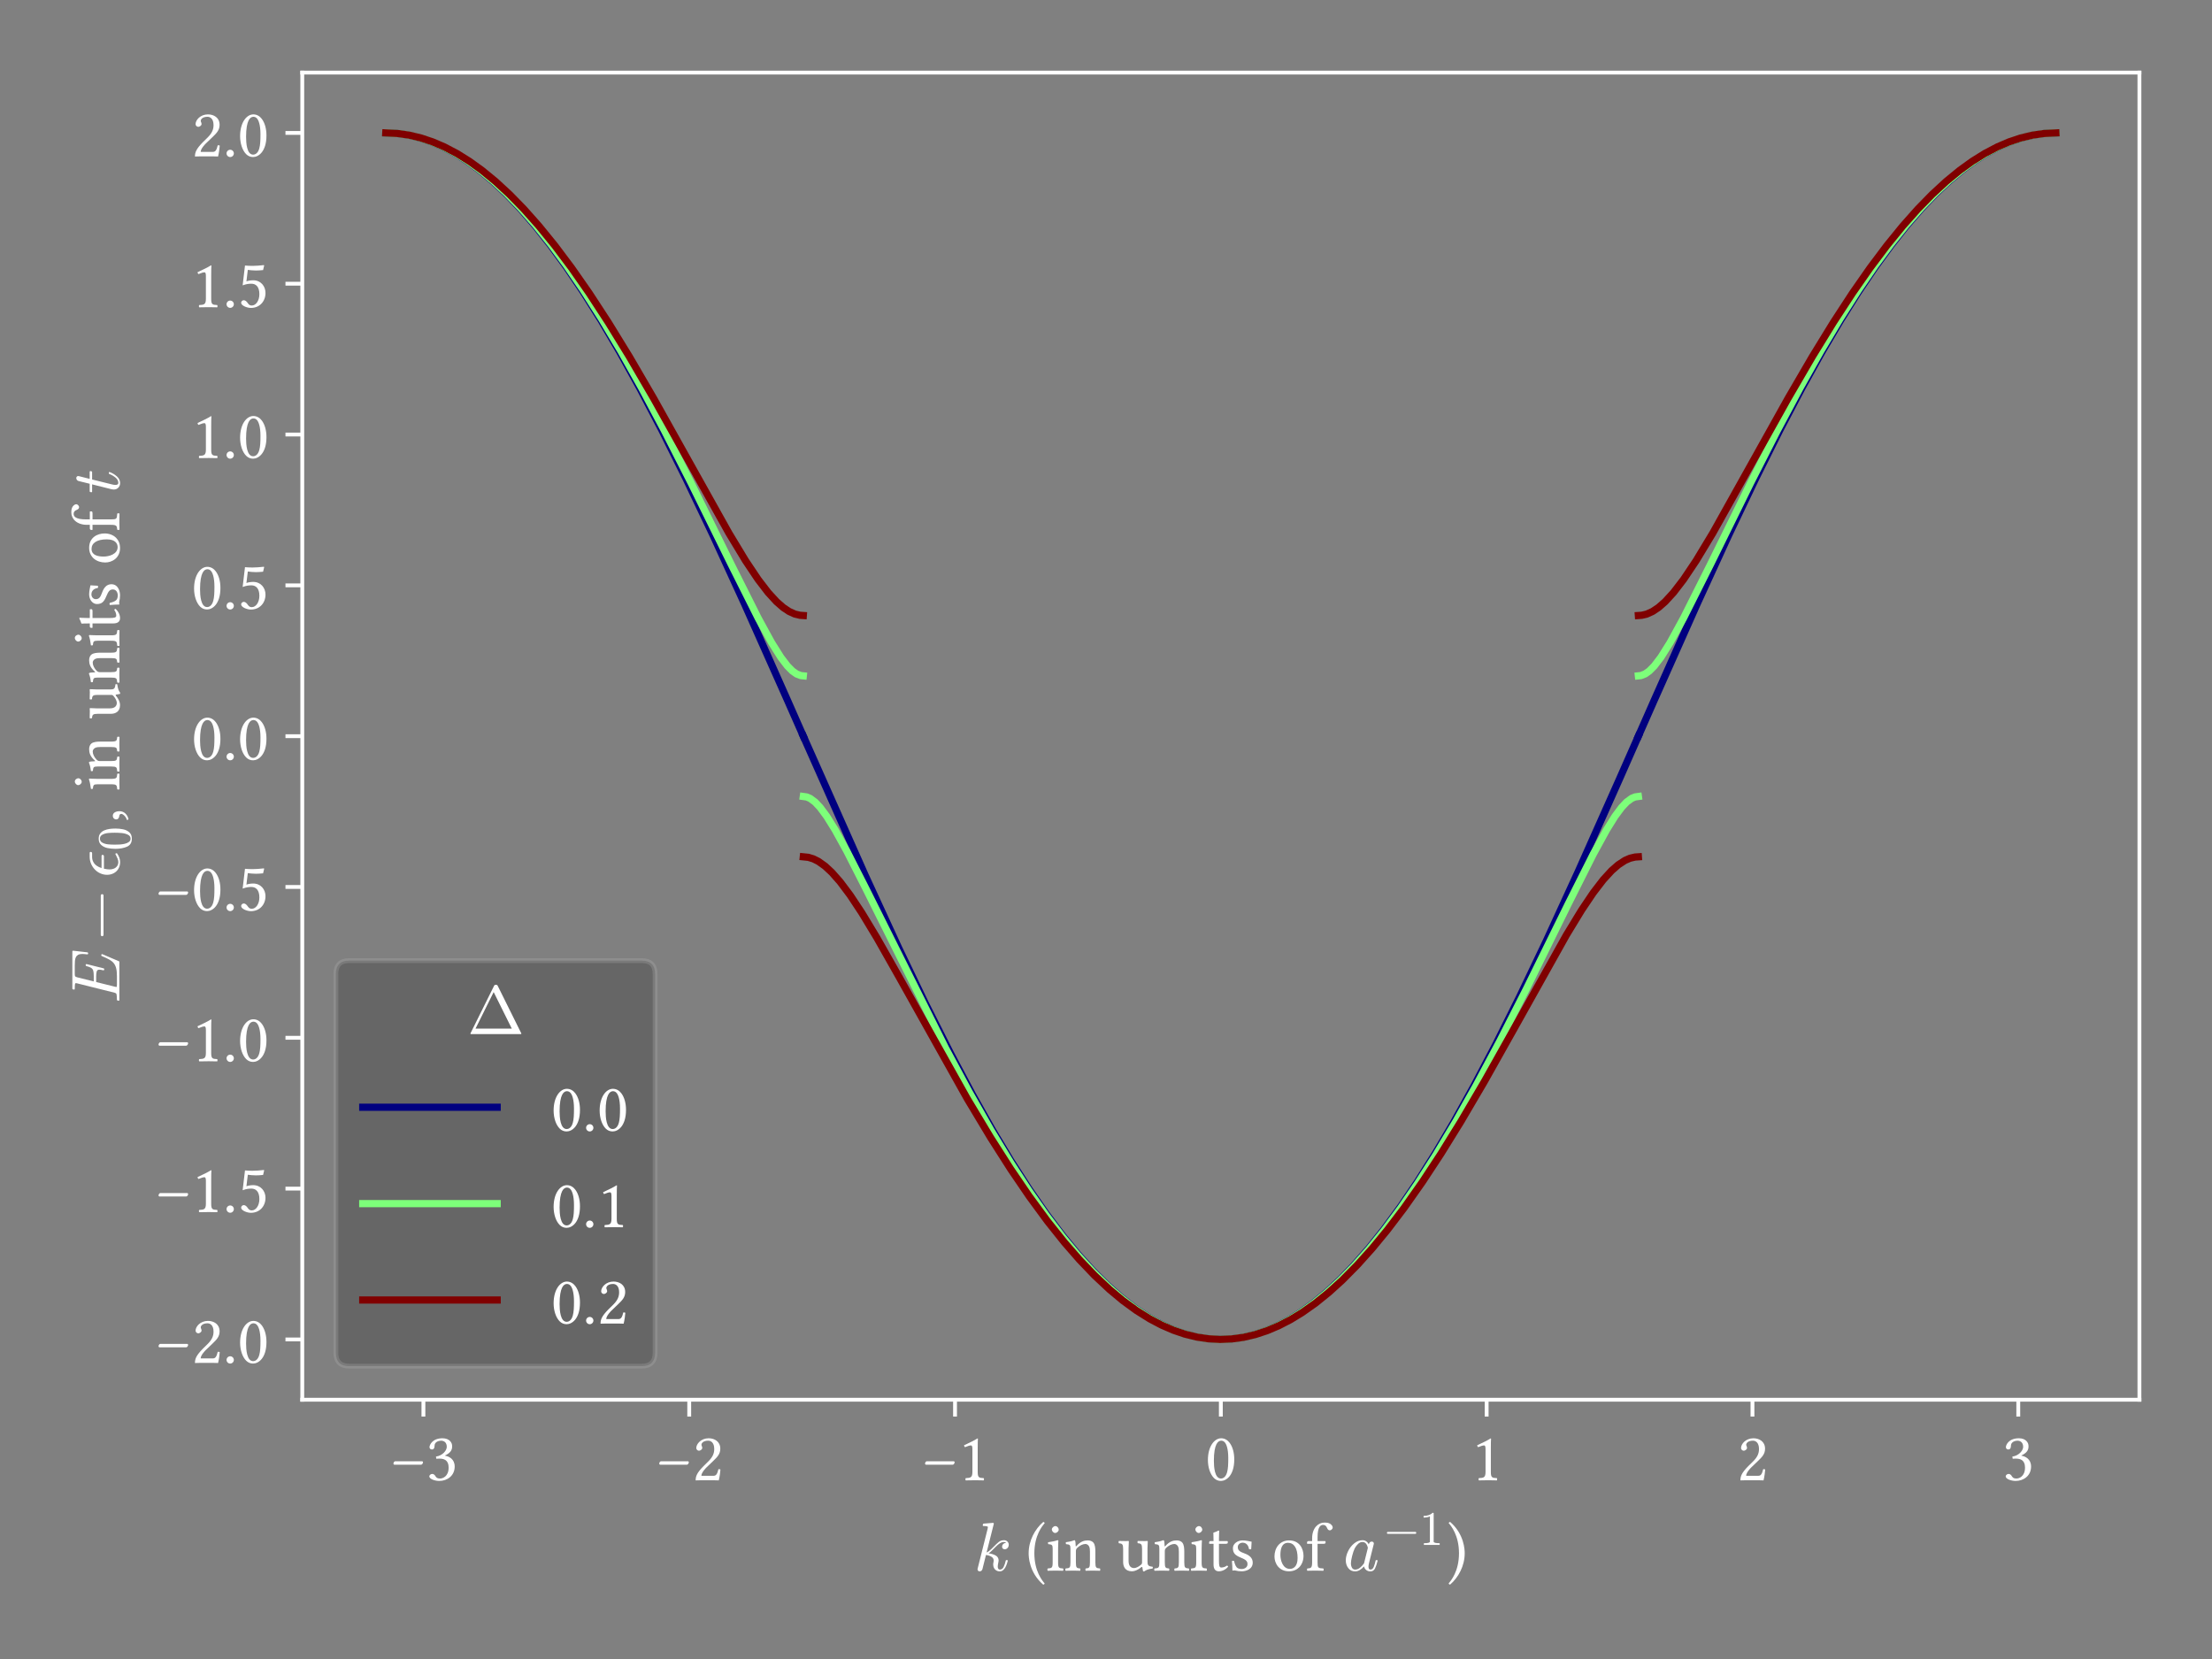 <?xml version="1.0" encoding="utf-8" standalone="no"?>
<!DOCTYPE svg PUBLIC "-//W3C//DTD SVG 1.1//EN"
  "http://www.w3.org/Graphics/SVG/1.1/DTD/svg11.dtd">
<svg xmlns:xlink="http://www.w3.org/1999/xlink" width="460.8pt" height="345.6pt" viewBox="0 0 460.8 345.6" xmlns="http://www.w3.org/2000/svg" version="1.1">
 <rect x="0" y="0" width="460.8" height="345.6" fill="#808080" stroke="none"/>
 <defs>
  <style type="text/css">*{stroke-linejoin: round; stroke-linecap: butt}</style>
 </defs>
 <g id="figure_1">
  <g id="patch_1">
   <path d="M 0 345.6 
L 460.8 345.6 
L 460.8 0 
L 0 0 
L 0 345.6 
z
" style="fill: none"/>
  </g>
  <g id="axes_1">
   <g id="patch_2">
    <path d="M 62.968 291.592 
L 445.68 291.592 
L 445.68 15.12 
L 62.968 15.12 
L 62.968 291.592 
z
" style="fill: none"/>
   </g>
   <g id="matplotlib.axis_1">
    <g id="xtick_1">
     <g id="line2d_1">
      <defs>
       <path id="mdbc2d6bcb5" d="M 0 0 
L 0 3.5 
" style="stroke: #ffffff; stroke-width: 0.8"/>
      </defs>
      <g>
       <use xlink:href="#mdbc2d6bcb5" x="88.205" y="291.592" style="fill: #ffffff; stroke: #ffffff; stroke-width: 0.8"/>
      </g>
     </g>
     <g id="text_1">
      <!-- −3 -->
      <g style="fill: #ffffff" transform="translate(81.1 308.363)scale(0.14 -0.14)">
       <defs>
        <path id="LibertinusSerif-Regular-2212" d="M 2963 1446 
C 3046 1446 3136 1594 3136 1658 
C 3136 1709 3110 1766 3046 1766 
L 544 1766 
C 467 1766 384 1645 384 1549 
C 384 1498 422 1446 480 1446 
L 2963 1446 
z
" transform="scale(0.016)"/>
        <path id="LibertinusSerif-Regular-33" d="M 1376 3680 
C 1651 3680 1907 3514 1907 3104 
C 1907 2784 1536 2291 902 2202 
L 934 1997 
C 1043 2010 1158 2010 1242 2010 
C 1606 2010 2080 1907 2080 1184 
C 2080 333 1510 160 1286 160 
C 960 160 902 307 826 422 
C 762 512 678 589 550 589 
C 416 589 282 467 282 365 
C 282 109 819 -64 1203 -64 
C 1965 -64 2643 429 2643 1274 
C 2643 1971 2118 2221 1741 2285 
L 1734 2298 
C 2259 2547 2406 2810 2406 3149 
C 2406 3341 2362 3494 2208 3654 
C 2067 3795 1843 3904 1510 3904 
C 570 3904 301 3290 301 3078 
C 301 2989 365 2861 518 2861 
C 742 2861 768 3072 768 3194 
C 768 3603 1210 3680 1376 3680 
z
" transform="scale(0.016)"/>
       </defs>
       <use xlink:href="#LibertinusSerif-Regular-2212"/>
       <use xlink:href="#LibertinusSerif-Regular-33" x="55"/>
      </g>
     </g>
    </g>
    <g id="xtick_2">
     <g id="line2d_2">
      <g>
       <use xlink:href="#mdbc2d6bcb5" x="143.578" y="291.592" style="fill: #ffffff; stroke: #ffffff; stroke-width: 0.8"/>
      </g>
     </g>
     <g id="text_2">
      <!-- −2 -->
      <g style="fill: #ffffff" transform="translate(136.473 308.363)scale(0.14 -0.14)">
       <defs>
        <path id="LibertinusSerif-Regular-32" d="M 390 2995 
C 390 2861 512 2746 646 2746 
C 755 2746 947 2861 947 3002 
C 947 3053 934 3091 922 3136 
C 909 3181 870 3238 870 3290 
C 870 3450 1037 3680 1504 3680 
C 1734 3680 2061 3520 2061 2906 
C 2061 2496 1914 2163 1536 1779 
L 1062 1312 
C 435 672 333 365 333 -13 
C 333 -13 659 0 864 0 
L 1984 0 
C 2189 0 2483 -13 2483 -13 
C 2566 326 2630 806 2637 998 
C 2598 1030 2515 1043 2451 1030 
C 2342 576 2234 416 2003 416 
L 864 416 
C 864 723 1306 1158 1338 1190 
L 1984 1811 
C 2349 2163 2624 2445 2624 2931 
C 2624 3622 2061 3904 1542 3904 
C 832 3904 390 3379 390 2995 
z
" transform="scale(0.016)"/>
       </defs>
       <use xlink:href="#LibertinusSerif-Regular-2212"/>
       <use xlink:href="#LibertinusSerif-Regular-32" x="55"/>
      </g>
     </g>
    </g>
    <g id="xtick_3">
     <g id="line2d_3">
      <g>
       <use xlink:href="#mdbc2d6bcb5" x="198.951" y="291.592" style="fill: #ffffff; stroke: #ffffff; stroke-width: 0.8"/>
      </g>
     </g>
     <g id="text_3">
      <!-- −1 -->
      <g style="fill: #ffffff" transform="translate(191.846 308.363)scale(0.14 -0.14)">
       <defs>
        <path id="LibertinusSerif-Regular-31" d="M 1843 781 
L 1843 3002 
C 1843 3386 1850 3776 1862 3859 
C 1862 3891 1850 3891 1824 3891 
C 1472 3674 1133 3514 570 3251 
C 582 3181 608 3117 666 3078 
C 960 3200 1101 3238 1222 3238 
C 1331 3238 1350 3085 1350 2867 
L 1350 781 
C 1350 250 1178 218 730 198 
C 691 160 691 26 730 -13 
C 1043 -6 1274 0 1619 0 
C 1926 0 2080 -6 2400 -13 
C 2438 26 2438 160 2400 198 
C 1952 218 1843 250 1843 781 
z
" transform="scale(0.016)"/>
       </defs>
       <use xlink:href="#LibertinusSerif-Regular-2212"/>
       <use xlink:href="#LibertinusSerif-Regular-31" x="55"/>
      </g>
     </g>
    </g>
    <g id="xtick_4">
     <g id="line2d_4">
      <g>
       <use xlink:href="#mdbc2d6bcb5" x="254.324" y="291.592" style="fill: #ffffff; stroke: #ffffff; stroke-width: 0.8"/>
      </g>
     </g>
     <g id="text_4">
      <!-- 0 -->
      <g style="fill: #ffffff" transform="translate(251.069 308.363)scale(0.14 -0.14)">
       <defs>
        <path id="LibertinusSerif-Regular-30" d="M 1459 -64 
C 1952 -64 2701 435 2701 1939 
C 2701 2573 2547 3117 2266 3488 
C 2099 3712 1830 3904 1485 3904 
C 851 3904 250 3149 250 1882 
C 250 1197 461 557 813 205 
C 992 26 1210 -64 1459 -64 
z
M 1485 3680 
C 1594 3680 1696 3642 1773 3571 
C 1971 3405 2144 2918 2144 2061 
C 2144 1472 2125 1069 2035 742 
C 1894 218 1581 160 1466 160 
C 870 160 806 1254 806 1811 
C 806 3386 1197 3680 1485 3680 
z
" transform="scale(0.016)"/>
       </defs>
       <use xlink:href="#LibertinusSerif-Regular-30"/>
      </g>
     </g>
    </g>
    <g id="xtick_5">
     <g id="line2d_5">
      <g>
       <use xlink:href="#mdbc2d6bcb5" x="309.697" y="291.592" style="fill: #ffffff; stroke: #ffffff; stroke-width: 0.8"/>
      </g>
     </g>
     <g id="text_5">
      <!-- 1 -->
      <g style="fill: #ffffff" transform="translate(306.442 308.363)scale(0.14 -0.14)">
       <use xlink:href="#LibertinusSerif-Regular-31"/>
      </g>
     </g>
    </g>
    <g id="xtick_6">
     <g id="line2d_6">
      <g>
       <use xlink:href="#mdbc2d6bcb5" x="365.07" y="291.592" style="fill: #ffffff; stroke: #ffffff; stroke-width: 0.8"/>
      </g>
     </g>
     <g id="text_6">
      <!-- 2 -->
      <g style="fill: #ffffff" transform="translate(361.815 308.363)scale(0.14 -0.14)">
       <use xlink:href="#LibertinusSerif-Regular-32"/>
      </g>
     </g>
    </g>
    <g id="xtick_7">
     <g id="line2d_7">
      <g>
       <use xlink:href="#mdbc2d6bcb5" x="420.444" y="291.592" style="fill: #ffffff; stroke: #ffffff; stroke-width: 0.8"/>
      </g>
     </g>
     <g id="text_7">
      <!-- 3 -->
      <g style="fill: #ffffff" transform="translate(417.189 308.363)scale(0.14 -0.14)">
       <use xlink:href="#LibertinusSerif-Regular-33"/>
      </g>
     </g>
    </g>
    <g id="text_8">
     <!-- $k$ (in units of $a^{-1}$) -->
     <g style="fill: #ffffff" transform="translate(202.874 327.203)scale(0.14 -0.14)">
      <defs>
       <path id="Cmmi10-6b" d="M 341 116 
Q 341 153 347 172 
L 1275 3872 
Q 1300 3981 1306 4044 
Q 1306 4147 891 4147 
Q 825 4147 825 4231 
Q 828 4247 839 4287 
Q 850 4328 867 4350 
Q 884 4372 916 4372 
L 1778 4441 
L 1797 4441 
Q 1797 4434 1819 4423 
Q 1841 4413 1844 4409 
Q 1856 4378 1856 4359 
L 1184 1684 
Q 1416 1781 1767 2145 
Q 2119 2509 2317 2668 
Q 2516 2828 2816 2828 
Q 2994 2828 3119 2706 
Q 3244 2584 3244 2406 
Q 3244 2294 3197 2198 
Q 3150 2103 3065 2043 
Q 2981 1984 2869 1984 
Q 2766 1984 2695 2048 
Q 2625 2113 2625 2216 
Q 2625 2369 2733 2473 
Q 2841 2578 2994 2578 
Q 2931 2663 2803 2663 
Q 2613 2663 2436 2553 
Q 2259 2444 2054 2239 
Q 1850 2034 1681 1864 
Q 1513 1694 1369 1606 
Q 1747 1563 2025 1408 
Q 2303 1253 2303 934 
Q 2303 869 2278 769 
Q 2222 528 2222 384 
Q 2222 97 2419 97 
Q 2650 97 2770 350 
Q 2891 603 2969 941 
Q 2981 978 3022 978 
L 3097 978 
Q 3122 978 3139 962 
Q 3156 947 3156 922 
Q 3156 916 3150 903 
Q 2909 -72 2406 -72 
Q 2225 -72 2086 12 
Q 1947 97 1872 242 
Q 1797 388 1797 569 
Q 1797 672 1825 781 
Q 1844 856 1844 922 
Q 1844 1169 1625 1297 
Q 1406 1425 1125 1453 
L 800 147 
Q 775 50 703 -11 
Q 631 -72 538 -72 
Q 456 -72 398 -17 
Q 341 38 341 116 
z
" transform="scale(0.016)"/>
       <path id="LibertinusSerif-Regular-20" transform="scale(0.016)"/>
       <path id="LibertinusSerif-Regular-28" d="M 282 1613 
C 282 1325 307 -154 1638 -1306 
C 1702 -1293 1754 -1248 1773 -1197 
C 1562 -954 813 -70 813 1613 
C 813 3296 1568 4179 1773 4410 
C 1754 4474 1709 4518 1638 4525 
C 877 3872 282 2803 282 1613 
z
" transform="scale(0.016)"/>
       <path id="LibertinusSerif-Regular-69" d="M 1158 781 
L 1158 2054 
C 1158 2374 1184 2784 1184 2784 
C 1184 2810 1152 2829 1101 2829 
C 922 2758 666 2701 224 2643 
C 211 2605 224 2502 237 2464 
C 589 2432 653 2394 653 2029 
L 653 781 
C 653 250 582 230 192 198 
C 154 160 154 26 192 -13 
C 403 -6 653 0 909 0 
C 1165 0 1408 -6 1619 -13 
C 1658 26 1658 160 1619 198 
C 1229 224 1158 250 1158 781 
z
M 576 3834 
C 576 3667 730 3501 883 3501 
C 1062 3501 1216 3674 1216 3808 
C 1216 3962 1082 4141 909 4141 
C 755 4141 576 3987 576 3834 
z
" transform="scale(0.016)"/>
       <path id="LibertinusSerif-Regular-6e" d="M 1178 2291 
C 1139 2246 1101 2234 1101 2291 
C 1094 2464 1082 2714 1050 2778 
C 1037 2810 1024 2829 973 2829 
C 794 2758 627 2701 186 2643 
C 173 2605 186 2502 198 2464 
C 544 2432 614 2400 614 2029 
L 614 781 
C 614 256 550 230 166 198 
C 128 160 128 26 166 -13 
C 358 -6 614 0 870 0 
C 1126 0 1318 -6 1510 -13 
C 1549 26 1549 160 1510 198 
C 1184 230 1120 256 1120 781 
L 1120 1830 
C 1120 1965 1178 2042 1229 2099 
C 1472 2336 1760 2477 2010 2477 
C 2138 2477 2272 2394 2349 2246 
C 2413 2118 2426 1946 2426 1754 
L 2426 781 
C 2426 256 2362 230 2029 198 
C 1997 160 1997 26 2029 -13 
C 2221 -6 2426 0 2682 0 
C 2938 0 3168 -6 3360 -13 
C 3392 26 3392 160 3360 198 
C 3002 230 2931 256 2931 781 
L 2931 1734 
C 2931 2086 2906 2394 2758 2592 
C 2650 2733 2451 2810 2227 2810 
C 1914 2810 1555 2726 1178 2291 
z
" transform="scale(0.016)"/>
       <path id="LibertinusSerif-Regular-75" d="M 1389 -64 
C 1638 -64 1939 64 2253 320 
C 2285 346 2342 358 2349 314 
C 2368 154 2419 -64 2419 -64 
C 2470 -83 2502 -77 2541 -64 
C 2682 51 2906 147 3296 192 
C 3334 230 3334 326 3296 365 
C 2886 397 2829 518 2829 832 
L 2829 2061 
C 2829 2253 2854 2720 2854 2720 
C 2854 2739 2835 2758 2803 2758 
C 2771 2752 2675 2746 2579 2746 
C 2374 2746 2144 2752 1926 2758 
C 1888 2720 1888 2586 1926 2547 
C 2240 2528 2323 2451 2323 2029 
L 2323 794 
C 2323 672 2310 621 2221 544 
C 1984 339 1741 237 1581 237 
C 1389 237 1069 326 1069 896 
L 1069 2061 
C 1069 2253 1094 2720 1094 2720 
C 1094 2739 1075 2758 1043 2758 
C 1011 2752 915 2746 819 2746 
C 614 2746 384 2752 166 2758 
C 128 2720 128 2586 166 2547 
C 474 2522 563 2451 563 2035 
L 563 806 
C 563 365 755 -64 1389 -64 
z
" transform="scale(0.016)"/>
       <path id="LibertinusSerif-Regular-74" d="M 275 2746 
C 186 2746 160 2669 160 2618 
L 160 2534 
C 160 2502 166 2496 192 2496 
L 570 2496 
L 570 570 
C 570 115 768 -64 1062 -64 
C 1357 -64 1677 77 1926 358 
C 1914 422 1875 461 1811 467 
C 1645 339 1453 288 1286 288 
C 1114 288 1075 480 1075 877 
L 1075 2496 
L 1741 2496 
C 1805 2496 1894 2522 1894 2579 
L 1894 2707 
C 1894 2733 1875 2746 1843 2746 
L 1075 2746 
L 1075 2995 
C 1075 3411 1101 3667 1101 3667 
C 1101 3706 1082 3725 1050 3725 
C 1024 3725 966 3699 909 3667 
C 838 3629 774 3597 691 3578 
C 614 3552 550 3533 550 3488 
C 550 3411 570 3456 570 2746 
L 275 2746 
z
" transform="scale(0.016)"/>
       <path id="LibertinusSerif-Regular-73" d="M 307 883 
C 333 570 352 269 352 0 
C 416 13 480 19 512 19 
C 557 19 595 19 640 6 
C 813 -38 986 -64 1222 -64 
C 1581 -64 2240 109 2240 742 
C 2240 1178 1926 1434 1491 1594 
C 1107 1741 851 1837 851 2189 
C 851 2451 1082 2598 1299 2598 
C 1440 2598 1811 2547 1894 2003 
C 1933 1965 2061 1971 2099 2010 
C 2118 2240 2131 2477 2138 2688 
C 1939 2720 1632 2810 1299 2810 
C 826 2810 397 2502 397 2093 
C 397 1626 608 1427 1101 1222 
C 1632 1005 1754 870 1754 595 
C 1754 282 1446 147 1210 147 
C 960 147 819 230 755 301 
C 614 448 544 730 506 890 
C 467 928 346 922 307 883 
z
" transform="scale(0.016)"/>
       <path id="LibertinusSerif-Regular-6f" d="M 262 1312 
C 262 659 698 -64 1606 -64 
C 2016 -64 2330 83 2547 294 
C 2835 576 2963 979 2963 1370 
C 2963 2035 2598 2810 1619 2810 
C 1197 2810 851 2637 614 2362 
C 384 2086 262 1715 262 1312 
z
M 1523 2586 
C 2074 2586 2413 2086 2413 1165 
C 2413 358 1997 160 1696 160 
C 1030 160 813 966 813 1459 
C 813 2016 947 2586 1523 2586 
z
" transform="scale(0.016)"/>
       <path id="LibertinusSerif-Regular-66" d="M 1120 781 
L 1120 2496 
L 1715 2496 
C 1773 2496 1862 2522 1862 2579 
L 1862 2707 
C 1862 2733 1843 2746 1811 2746 
L 1120 2746 
L 1120 3110 
C 1120 4096 1414 4250 1626 4250 
C 1818 4250 1920 4173 2010 3949 
C 2061 3834 2131 3744 2266 3744 
C 2374 3744 2528 3878 2528 4006 
C 2528 4115 2458 4230 2323 4333 
C 2157 4448 1990 4467 1747 4467 
C 1210 4467 614 4000 614 3002 
L 614 2746 
L 288 2746 
C 173 2746 141 2669 141 2618 
L 141 2534 
C 141 2502 147 2496 173 2496 
L 614 2496 
L 614 781 
C 614 250 512 224 166 198 
C 128 160 128 26 166 -13 
C 390 -6 614 0 870 0 
C 1126 0 1434 -6 1658 -13 
C 1696 26 1696 160 1658 198 
C 1158 224 1120 250 1120 781 
z
" transform="scale(0.016)"/>
       <path id="Cmmi10-61" d="M 1113 -72 
Q 709 -72 476 233 
Q 244 538 244 953 
Q 244 1363 456 1803 
Q 669 2244 1030 2536 
Q 1391 2828 1806 2828 
Q 1997 2828 2147 2725 
Q 2297 2622 2381 2444 
Q 2453 2700 2663 2700 
Q 2744 2700 2798 2651 
Q 2853 2603 2853 2522 
Q 2853 2503 2851 2493 
Q 2850 2484 2847 2472 
L 2400 684 
Q 2356 494 2356 372 
Q 2356 97 2541 97 
Q 2741 97 2845 351 
Q 2950 606 3022 941 
Q 3034 978 3072 978 
L 3150 978 
Q 3175 978 3190 956 
Q 3206 934 3206 916 
Q 3094 469 2961 198 
Q 2828 -72 2528 -72 
Q 2313 -72 2147 54 
Q 1981 181 1941 391 
Q 1528 -72 1113 -72 
z
M 1119 97 
Q 1350 97 1567 270 
Q 1784 444 1941 678 
Q 1947 684 1947 697 
L 2291 2088 
L 2297 2106 
Q 2259 2334 2132 2498 
Q 2006 2663 1791 2663 
Q 1575 2663 1389 2486 
Q 1203 2309 1075 2069 
Q 950 1813 836 1366 
Q 722 919 722 672 
Q 722 450 817 273 
Q 913 97 1119 97 
z
" transform="scale(0.016)"/>
       <path id="Cmsy10-a1" d="M 653 1472 
Q 600 1472 565 1512 
Q 531 1553 531 1600 
Q 531 1647 565 1687 
Q 600 1728 653 1728 
L 4325 1728 
Q 4375 1728 4408 1687 
Q 4441 1647 4441 1600 
Q 4441 1553 4408 1512 
Q 4375 1472 4325 1472 
L 653 1472 
z
" transform="scale(0.016)"/>
       <path id="Cmr10-31" d="M 594 0 
L 594 225 
Q 1394 225 1394 428 
L 1394 3788 
Q 1063 3628 556 3628 
L 556 3853 
Q 1341 3853 1741 4263 
L 1831 4263 
Q 1853 4263 1873 4245 
Q 1894 4228 1894 4206 
L 1894 428 
Q 1894 225 2694 225 
L 2694 0 
L 594 0 
z
" transform="scale(0.016)"/>
       <path id="LibertinusSerif-Regular-29" d="M 1626 1613 
C 1626 1901 1600 3379 269 4531 
C 205 4518 154 4474 134 4422 
C 346 4179 1094 3296 1094 1613 
C 1094 -70 339 -954 134 -1184 
C 154 -1248 198 -1293 269 -1299 
C 1030 -646 1626 422 1626 1613 
z
" transform="scale(0.016)"/>
      </defs>
      <use xlink:href="#Cmmi10-6b" transform="translate(0 0.109)"/>
      <use xlink:href="#LibertinusSerif-Regular-20" transform="translate(52.002 0.109)"/>
      <use xlink:href="#LibertinusSerif-Regular-28" transform="translate(77.002 0.109)"/>
      <use xlink:href="#LibertinusSerif-Regular-69" transform="translate(106.802 0.109)"/>
      <use xlink:href="#LibertinusSerif-Regular-6e" transform="translate(133.902 0.109)"/>
      <use xlink:href="#LibertinusSerif-Regular-20" transform="translate(188.102 0.109)"/>
      <use xlink:href="#LibertinusSerif-Regular-75" transform="translate(213.102 0.109)"/>
      <use xlink:href="#LibertinusSerif-Regular-6e" transform="translate(266.202 0.109)"/>
      <use xlink:href="#LibertinusSerif-Regular-69" transform="translate(320.402 0.109)"/>
      <use xlink:href="#LibertinusSerif-Regular-74" transform="translate(347.502 0.109)"/>
      <use xlink:href="#LibertinusSerif-Regular-73" transform="translate(379.102 0.109)"/>
      <use xlink:href="#LibertinusSerif-Regular-20" transform="translate(418.102 0.109)"/>
      <use xlink:href="#LibertinusSerif-Regular-6f" transform="translate(443.102 0.109)"/>
      <use xlink:href="#LibertinusSerif-Regular-66" transform="translate(493.502 0.109)"/>
      <use xlink:href="#LibertinusSerif-Regular-20" transform="translate(524.502 0.109)"/>
      <use xlink:href="#Cmmi10-61" transform="translate(549.502 0.109)"/>
      <use xlink:href="#Cmsy10-a1" transform="translate(608.588 38.373)scale(0.7)"/>
      <use xlink:href="#Cmr10-31" transform="translate(662.968 38.373)scale(0.7)"/>
      <use xlink:href="#LibertinusSerif-Regular-29" transform="translate(704.346 0.109)"/>
     </g>
    </g>
   </g>
   <g id="matplotlib.axis_2">
    <g id="ytick_1">
     <g id="line2d_8">
      <defs>
       <path id="mfeb63de8f5" d="M 0 0 
L -3.5 0 
" style="stroke: #ffffff; stroke-width: 0.8"/>
      </defs>
      <g>
       <use xlink:href="#mfeb63de8f5" x="62.968" y="279.025" style="fill: #ffffff; stroke: #ffffff; stroke-width: 0.8"/>
      </g>
     </g>
     <g id="text_9">
      <!-- −2.0 -->
      <g style="fill: #ffffff" transform="translate(32.168 283.911)scale(0.14 -0.14)">
       <defs>
        <path id="LibertinusSerif-Regular-2e" d="M 365 275 
C 365 90 518 -64 704 -64 
C 890 -64 1043 90 1043 275 
C 1043 461 890 614 704 614 
C 518 614 365 461 365 275 
z
" transform="scale(0.016)"/>
       </defs>
       <use xlink:href="#LibertinusSerif-Regular-2212"/>
       <use xlink:href="#LibertinusSerif-Regular-32" x="55"/>
       <use xlink:href="#LibertinusSerif-Regular-2e" x="101.5"/>
       <use xlink:href="#LibertinusSerif-Regular-30" x="123.5"/>
      </g>
     </g>
    </g>
    <g id="ytick_2">
     <g id="line2d_9">
      <g>
       <use xlink:href="#mfeb63de8f5" x="62.968" y="247.608" style="fill: #ffffff; stroke: #ffffff; stroke-width: 0.8"/>
      </g>
     </g>
     <g id="text_10">
      <!-- −1.5 -->
      <g style="fill: #ffffff" transform="translate(32.168 252.494)scale(0.14 -0.14)">
       <defs>
        <path id="LibertinusSerif-Regular-35" d="M 2042 1210 
C 2042 602 1722 154 1338 154 
C 1094 154 1011 314 915 442 
C 832 550 723 646 589 646 
C 467 646 346 538 346 410 
C 346 147 890 -70 1254 -70 
C 2048 -70 2611 518 2611 1325 
C 2611 1946 2182 2502 1466 2502 
C 1190 2502 954 2445 838 2400 
L 966 3469 
C 1203 3443 1408 3411 1715 3411 
C 1907 3411 2125 3424 2387 3450 
L 2490 3885 
L 2445 3910 
C 2080 3872 1734 3840 1395 3840 
C 1158 3840 928 3853 704 3872 
L 486 2029 
C 826 2157 1069 2182 1299 2182 
C 1715 2182 2042 1907 2042 1210 
z
" transform="scale(0.016)"/>
       </defs>
       <use xlink:href="#LibertinusSerif-Regular-2212"/>
       <use xlink:href="#LibertinusSerif-Regular-31" x="55"/>
       <use xlink:href="#LibertinusSerif-Regular-2e" x="101.5"/>
       <use xlink:href="#LibertinusSerif-Regular-35" x="123.5"/>
      </g>
     </g>
    </g>
    <g id="ytick_3">
     <g id="line2d_10">
      <g>
       <use xlink:href="#mfeb63de8f5" x="62.968" y="216.191" style="fill: #ffffff; stroke: #ffffff; stroke-width: 0.8"/>
      </g>
     </g>
     <g id="text_11">
      <!-- −1.0 -->
      <g style="fill: #ffffff" transform="translate(32.168 221.076)scale(0.14 -0.14)">
       <use xlink:href="#LibertinusSerif-Regular-2212"/>
       <use xlink:href="#LibertinusSerif-Regular-31" x="55"/>
       <use xlink:href="#LibertinusSerif-Regular-2e" x="101.5"/>
       <use xlink:href="#LibertinusSerif-Regular-30" x="123.5"/>
      </g>
     </g>
    </g>
    <g id="ytick_4">
     <g id="line2d_11">
      <g>
       <use xlink:href="#mfeb63de8f5" x="62.968" y="184.773" style="fill: #ffffff; stroke: #ffffff; stroke-width: 0.8"/>
      </g>
     </g>
     <g id="text_12">
      <!-- −0.5 -->
      <g style="fill: #ffffff" transform="translate(32.168 189.659)scale(0.14 -0.14)">
       <use xlink:href="#LibertinusSerif-Regular-2212"/>
       <use xlink:href="#LibertinusSerif-Regular-30" x="55"/>
       <use xlink:href="#LibertinusSerif-Regular-2e" x="101.5"/>
       <use xlink:href="#LibertinusSerif-Regular-35" x="123.5"/>
      </g>
     </g>
    </g>
    <g id="ytick_5">
     <g id="line2d_12">
      <g>
       <use xlink:href="#mfeb63de8f5" x="62.968" y="153.356" style="fill: #ffffff; stroke: #ffffff; stroke-width: 0.8"/>
      </g>
     </g>
     <g id="text_13">
      <!-- 0.0 -->
      <g style="fill: #ffffff" transform="translate(39.868 158.242)scale(0.14 -0.14)">
       <use xlink:href="#LibertinusSerif-Regular-30"/>
       <use xlink:href="#LibertinusSerif-Regular-2e" x="46.5"/>
       <use xlink:href="#LibertinusSerif-Regular-30" x="68.5"/>
      </g>
     </g>
    </g>
    <g id="ytick_6">
     <g id="line2d_13">
      <g>
       <use xlink:href="#mfeb63de8f5" x="62.968" y="121.939" style="fill: #ffffff; stroke: #ffffff; stroke-width: 0.8"/>
      </g>
     </g>
     <g id="text_14">
      <!-- 0.5 -->
      <g style="fill: #ffffff" transform="translate(39.868 126.825)scale(0.14 -0.14)">
       <use xlink:href="#LibertinusSerif-Regular-30"/>
       <use xlink:href="#LibertinusSerif-Regular-2e" x="46.5"/>
       <use xlink:href="#LibertinusSerif-Regular-35" x="68.5"/>
      </g>
     </g>
    </g>
    <g id="ytick_7">
     <g id="line2d_14">
      <g>
       <use xlink:href="#mfeb63de8f5" x="62.968" y="90.521" style="fill: #ffffff; stroke: #ffffff; stroke-width: 0.8"/>
      </g>
     </g>
     <g id="text_15">
      <!-- 1.0 -->
      <g style="fill: #ffffff" transform="translate(39.868 95.407)scale(0.14 -0.14)">
       <use xlink:href="#LibertinusSerif-Regular-31"/>
       <use xlink:href="#LibertinusSerif-Regular-2e" x="46.5"/>
       <use xlink:href="#LibertinusSerif-Regular-30" x="68.5"/>
      </g>
     </g>
    </g>
    <g id="ytick_8">
     <g id="line2d_15">
      <g>
       <use xlink:href="#mfeb63de8f5" x="62.968" y="59.104" style="fill: #ffffff; stroke: #ffffff; stroke-width: 0.8"/>
      </g>
     </g>
     <g id="text_16">
      <!-- 1.5 -->
      <g style="fill: #ffffff" transform="translate(39.868 63.99)scale(0.14 -0.14)">
       <use xlink:href="#LibertinusSerif-Regular-31"/>
       <use xlink:href="#LibertinusSerif-Regular-2e" x="46.5"/>
       <use xlink:href="#LibertinusSerif-Regular-35" x="68.5"/>
      </g>
     </g>
    </g>
    <g id="ytick_9">
     <g id="line2d_16">
      <g>
       <use xlink:href="#mfeb63de8f5" x="62.968" y="27.687" style="fill: #ffffff; stroke: #ffffff; stroke-width: 0.8"/>
      </g>
     </g>
     <g id="text_17">
      <!-- 2.0 -->
      <g style="fill: #ffffff" transform="translate(39.868 32.573)scale(0.14 -0.14)">
       <use xlink:href="#LibertinusSerif-Regular-32"/>
       <use xlink:href="#LibertinusSerif-Regular-2e" x="46.5"/>
       <use xlink:href="#LibertinusSerif-Regular-30" x="68.5"/>
      </g>
     </g>
    </g>
    <g id="text_18">
     <!-- $E-\epsilon_0$, in units of $t$ -->
     <g style="fill: #ffffff" transform="translate(24.892 209.006)rotate(-90)scale(0.14 -0.14)">
      <defs>
       <path id="Cmmi10-45" d="M 300 0 
Q 238 0 238 84 
Q 241 100 250 139 
Q 259 178 276 201 
Q 294 225 319 225 
Q 709 225 863 269 
Q 947 297 984 441 
L 1863 3956 
Q 1875 4019 1875 4044 
Q 1875 4113 1797 4122 
Q 1678 4147 1338 4147 
Q 1275 4147 1275 4231 
Q 1278 4247 1287 4286 
Q 1297 4325 1314 4348 
Q 1331 4372 1356 4372 
L 4825 4372 
Q 4891 4372 4891 4288 
L 4738 2963 
Q 4738 2947 4714 2926 
Q 4691 2906 4672 2906 
L 4616 2906 
Q 4550 2906 4550 2988 
Q 4588 3300 4588 3450 
Q 4588 3706 4500 3848 
Q 4413 3991 4267 4053 
Q 4122 4116 3945 4131 
Q 3769 4147 3481 4147 
L 2753 4147 
Q 2578 4147 2522 4117 
Q 2466 4088 2419 3928 
L 2034 2381 
L 2534 2381 
Q 2859 2381 3025 2426 
Q 3191 2472 3287 2615 
Q 3384 2759 3463 3072 
Q 3469 3094 3486 3111 
Q 3503 3128 3525 3128 
L 3584 3128 
Q 3647 3128 3647 3047 
L 3250 1466 
Q 3238 1409 3188 1409 
L 3128 1409 
Q 3066 1409 3066 1491 
Q 3128 1747 3128 1869 
Q 3128 2056 2959 2106 
Q 2791 2156 2509 2156 
L 1978 2156 
L 1544 416 
Q 1516 338 1516 275 
Q 1516 225 1734 225 
L 2509 225 
Q 2972 225 3259 297 
Q 3547 369 3736 526 
Q 3925 684 4062 928 
Q 4200 1172 4397 1638 
Q 4409 1678 4453 1678 
L 4513 1678 
Q 4538 1678 4556 1656 
Q 4575 1634 4575 1606 
Q 4575 1594 4569 1581 
L 3909 38 
Q 3897 0 3859 0 
L 300 0 
z
" transform="scale(0.016)"/>
       <path id="Cmmi10-b2" d="M 788 903 
Q 788 688 866 503 
Q 944 319 1101 208 
Q 1259 97 1472 97 
Q 1616 97 1778 159 
Q 1941 222 2080 297 
Q 2219 372 2222 372 
Q 2256 372 2276 333 
Q 2297 294 2297 256 
Q 2297 222 2278 213 
Q 1878 -72 1466 -72 
Q 1128 -72 856 86 
Q 584 244 436 525 
Q 288 806 288 1141 
Q 288 1472 422 1770 
Q 556 2069 793 2291 
Q 1031 2513 1331 2636 
Q 1631 2759 1959 2759 
L 2322 2759 
Q 2419 2759 2419 2663 
Q 2419 2609 2383 2571 
Q 2347 2534 2297 2534 
L 1947 2534 
Q 1691 2534 1483 2421 
Q 1275 2309 1134 2109 
Q 994 1909 916 1656 
L 2047 1656 
Q 2091 1656 2117 1629 
Q 2144 1603 2144 1563 
Q 2144 1509 2109 1471 
Q 2075 1434 2022 1434 
L 856 1434 
Q 788 1103 788 903 
z
" transform="scale(0.016)"/>
       <path id="Cmr10-30" d="M 1600 -141 
Q 816 -141 533 504 
Q 250 1150 250 2041 
Q 250 2597 351 3087 
Q 453 3578 754 3920 
Q 1056 4263 1600 4263 
Q 2022 4263 2290 4056 
Q 2559 3850 2700 3523 
Q 2841 3197 2892 2823 
Q 2944 2450 2944 2041 
Q 2944 1491 2842 1011 
Q 2741 531 2444 195 
Q 2147 -141 1600 -141 
z
M 1600 25 
Q 1956 25 2131 390 
Q 2306 756 2347 1200 
Q 2388 1644 2388 2144 
Q 2388 2625 2347 3031 
Q 2306 3438 2132 3767 
Q 1959 4097 1600 4097 
Q 1238 4097 1063 3765 
Q 888 3434 847 3029 
Q 806 2625 806 2144 
Q 806 1788 823 1472 
Q 841 1156 916 820 
Q 991 484 1158 254 
Q 1325 25 1600 25 
z
" transform="scale(0.016)"/>
       <path id="LibertinusSerif-Regular-2c" d="M 666 608 
C 467 608 326 474 326 294 
C 326 96 493 32 608 13 
C 730 0 838 -38 838 -186 
C 838 -320 608 -614 275 -698 
C 275 -762 288 -806 333 -851 
C 717 -781 1088 -474 1088 -26 
C 1088 358 922 608 666 608 
z
" transform="scale(0.016)"/>
       <path id="Cmmi10-74" d="M 397 519 
Q 397 613 416 697 
L 878 2534 
L 206 2534 
Q 141 2534 141 2619 
Q 166 2759 225 2759 
L 934 2759 
L 1191 3803 
Q 1216 3888 1291 3947 
Q 1366 4006 1459 4006 
Q 1541 4006 1595 3957 
Q 1650 3909 1650 3828 
Q 1650 3809 1648 3798 
Q 1647 3788 1644 3775 
L 1388 2759 
L 2047 2759 
Q 2113 2759 2113 2675 
Q 2109 2659 2100 2621 
Q 2091 2584 2075 2559 
Q 2059 2534 2028 2534 
L 1331 2534 
L 872 684 
Q 825 503 825 372 
Q 825 97 1013 97 
Q 1294 97 1511 361 
Q 1728 625 1844 941 
Q 1869 978 1894 978 
L 1972 978 
Q 1997 978 2012 961 
Q 2028 944 2028 922 
Q 2028 909 2022 903 
Q 1881 516 1612 222 
Q 1344 -72 997 -72 
Q 744 -72 570 93 
Q 397 259 397 519 
z
" transform="scale(0.016)"/>
      </defs>
      <use xlink:href="#Cmmi10-45" transform="translate(0 0.203)"/>
      <use xlink:href="#Cmsy10-a1" transform="translate(91.338 0.203)"/>
      <use xlink:href="#Cmmi10-b2" transform="translate(186.582 0.203)"/>
      <use xlink:href="#Cmr10-30" transform="translate(227.061 -16.803)scale(0.7)"/>
      <use xlink:href="#LibertinusSerif-Regular-2c" transform="translate(268.438 0.203)"/>
      <use xlink:href="#LibertinusSerif-Regular-20" transform="translate(290.438 0.203)"/>
      <use xlink:href="#LibertinusSerif-Regular-69" transform="translate(315.438 0.203)"/>
      <use xlink:href="#LibertinusSerif-Regular-6e" transform="translate(342.538 0.203)"/>
      <use xlink:href="#LibertinusSerif-Regular-20" transform="translate(396.738 0.203)"/>
      <use xlink:href="#LibertinusSerif-Regular-75" transform="translate(421.738 0.203)"/>
      <use xlink:href="#LibertinusSerif-Regular-6e" transform="translate(474.838 0.203)"/>
      <use xlink:href="#LibertinusSerif-Regular-69" transform="translate(529.038 0.203)"/>
      <use xlink:href="#LibertinusSerif-Regular-74" transform="translate(556.138 0.203)"/>
      <use xlink:href="#LibertinusSerif-Regular-73" transform="translate(587.738 0.203)"/>
      <use xlink:href="#LibertinusSerif-Regular-20" transform="translate(626.738 0.203)"/>
      <use xlink:href="#LibertinusSerif-Regular-6f" transform="translate(651.738 0.203)"/>
      <use xlink:href="#LibertinusSerif-Regular-66" transform="translate(702.138 0.203)"/>
      <use xlink:href="#LibertinusSerif-Regular-20" transform="translate(733.138 0.203)"/>
      <use xlink:href="#Cmmi10-74" transform="translate(758.138 0.203)"/>
     </g>
    </g>
   </g>
   <g id="line2d_17">
    <path d="M 167.344 153.356 
L 180.243 182.366 
L 187.215 197.492 
L 192.793 209.101 
L 198.023 219.473 
L 202.555 227.989 
L 206.738 235.407 
L 210.573 241.797 
L 214.408 247.763 
L 217.894 252.795 
L 221.38 257.432 
L 224.517 261.254 
L 227.655 264.729 
L 230.793 267.847 
L 233.582 270.311 
L 236.37 272.477 
L 239.159 274.342 
L 241.6 275.722 
L 244.04 276.864 
L 246.48 277.767 
L 248.921 278.427 
L 251.361 278.845 
L 253.801 279.02 
L 256.242 278.95 
L 258.682 278.636 
L 261.122 278.079 
L 263.563 277.28 
L 266.003 276.241 
L 268.443 274.962 
L 270.884 273.448 
L 273.672 271.431 
L 276.461 269.116 
L 279.25 266.506 
L 282.039 263.61 
L 285.177 260.018 
L 288.314 256.084 
L 291.801 251.326 
L 295.287 246.18 
L 299.121 240.095 
L 302.956 233.595 
L 307.14 226.066 
L 311.672 217.443 
L 316.552 207.678 
L 322.13 196.007 
L 328.754 181.596 
L 337.469 162.052 
L 341.304 153.356 
L 341.304 153.356 
" clip-path="url(#pe8d81717c8)" style="fill: none; stroke: #000080; stroke-width: 1.5; stroke-linecap: square"/>
   </g>
   <g id="line2d_18">
    <path d="M 80.364 27.687 
L 82.63 27.792 
L 84.896 28.108 
L 87.337 28.682 
L 89.777 29.498 
L 92.217 30.555 
L 94.658 31.85 
L 97.272 33.5 
L 99.887 35.417 
L 102.676 37.751 
L 105.465 40.378 
L 108.428 43.484 
L 111.566 47.115 
L 114.703 51.086 
L 118.015 55.635 
L 121.501 60.8 
L 125.162 66.617 
L 129.171 73.422 
L 133.354 80.969 
L 137.886 89.61 
L 142.941 99.749 
L 148.519 111.45 
L 155.143 125.888 
L 164.032 145.844 
L 167.344 153.356 
L 167.344 153.356 
" clip-path="url(#pe8d81717c8)" style="fill: none; stroke: #000080; stroke-width: 1.5; stroke-linecap: square"/>
   </g>
   <g id="line2d_19">
    <path d="M 428.284 27.687 
L 426.018 27.792 
L 423.752 28.108 
L 421.312 28.682 
L 418.871 29.498 
L 416.431 30.555 
L 413.991 31.85 
L 411.376 33.5 
L 408.761 35.417 
L 405.973 37.751 
L 403.184 40.378 
L 400.22 43.484 
L 397.083 47.115 
L 393.945 51.086 
L 390.633 55.635 
L 387.147 60.8 
L 383.487 66.617 
L 379.478 73.422 
L 375.294 80.969 
L 370.762 89.61 
L 365.707 99.749 
L 360.129 111.45 
L 353.506 125.888 
L 344.616 145.844 
L 341.304 153.356 
L 341.304 153.356 
" clip-path="url(#pe8d81717c8)" style="fill: none; stroke: #000080; stroke-width: 1.5; stroke-linecap: square"/>
   </g>
   <g id="line2d_20">
    <path d="M 167.344 165.923 
L 168.042 166.021 
L 168.739 166.311 
L 169.785 167.077 
L 170.83 168.182 
L 172.225 170.062 
L 173.968 172.865 
L 176.408 177.296 
L 180.243 184.838 
L 196.977 218.348 
L 201.857 227.416 
L 206.389 235.366 
L 210.573 242.247 
L 214.408 248.127 
L 217.894 253.091 
L 221.38 257.67 
L 224.517 261.446 
L 227.655 264.881 
L 230.793 267.965 
L 233.582 270.401 
L 236.37 272.545 
L 239.159 274.39 
L 241.6 275.755 
L 244.04 276.886 
L 246.48 277.779 
L 248.921 278.433 
L 251.361 278.847 
L 253.801 279.02 
L 256.242 278.951 
L 258.682 278.64 
L 261.122 278.089 
L 263.563 277.298 
L 266.003 276.269 
L 268.443 275.004 
L 270.884 273.505 
L 273.672 271.51 
L 276.461 269.219 
L 279.25 266.638 
L 282.039 263.775 
L 285.177 260.225 
L 288.314 256.338 
L 291.801 251.641 
L 295.287 246.565 
L 299.121 240.57 
L 303.305 233.575 
L 307.488 226.151 
L 312.369 217.015 
L 317.947 206.069 
L 326.662 188.368 
L 331.891 177.96 
L 334.68 172.865 
L 336.423 170.062 
L 337.818 168.182 
L 338.864 167.077 
L 339.91 166.311 
L 340.607 166.021 
L 341.304 165.923 
L 341.304 165.923 
" clip-path="url(#pe8d81717c8)" style="fill: none; stroke: #7dff7a; stroke-width: 1.5; stroke-linecap: square"/>
   </g>
   <g id="line2d_21">
    <path d="M 80.364 27.687 
L 82.63 27.791 
L 84.896 28.103 
L 87.337 28.672 
L 89.777 29.48 
L 92.217 30.526 
L 94.658 31.808 
L 97.272 33.44 
L 99.887 35.337 
L 102.676 37.646 
L 105.465 40.244 
L 108.428 43.315 
L 111.566 46.903 
L 114.703 50.826 
L 118.015 55.316 
L 121.501 60.41 
L 125.336 66.424 
L 129.345 73.137 
L 133.703 80.879 
L 138.409 89.697 
L 143.987 100.643 
L 152.354 117.634 
L 157.932 128.752 
L 160.721 133.848 
L 162.638 136.906 
L 164.032 138.735 
L 165.078 139.788 
L 165.95 140.401 
L 166.821 140.734 
L 167.344 140.789 
L 167.344 140.789 
" clip-path="url(#pe8d81717c8)" style="fill: none; stroke: #7dff7a; stroke-width: 1.5; stroke-linecap: square"/>
   </g>
   <g id="line2d_22">
    <path d="M 428.284 27.687 
L 426.018 27.791 
L 423.752 28.103 
L 421.312 28.672 
L 418.871 29.48 
L 416.431 30.526 
L 413.991 31.808 
L 411.376 33.44 
L 408.761 35.337 
L 405.973 37.646 
L 403.184 40.244 
L 400.22 43.315 
L 397.083 46.903 
L 393.945 50.826 
L 390.633 55.316 
L 387.147 60.41 
L 383.312 66.424 
L 379.303 73.137 
L 374.946 80.879 
L 370.239 89.697 
L 364.661 100.643 
L 356.295 117.634 
L 350.717 128.752 
L 347.928 133.848 
L 346.01 136.906 
L 344.616 138.735 
L 343.57 139.788 
L 342.699 140.401 
L 341.827 140.734 
L 341.304 140.789 
L 341.304 140.789 
" clip-path="url(#pe8d81717c8)" style="fill: none; stroke: #7dff7a; stroke-width: 1.5; stroke-linecap: square"/>
   </g>
   <g id="line2d_23">
    <path d="M 167.344 178.49 
L 168.39 178.597 
L 169.436 178.916 
L 170.482 179.439 
L 171.876 180.431 
L 173.271 181.724 
L 175.014 183.699 
L 177.106 186.492 
L 179.546 190.18 
L 182.683 195.376 
L 187.215 203.374 
L 201.509 228.9 
L 206.389 237.025 
L 210.573 243.582 
L 214.408 249.21 
L 218.242 254.432 
L 221.729 258.801 
L 224.866 262.405 
L 228.004 265.684 
L 231.141 268.625 
L 233.93 270.947 
L 236.719 272.985 
L 239.508 274.736 
L 241.948 276.026 
L 244.389 277.089 
L 246.829 277.922 
L 249.269 278.523 
L 251.71 278.891 
L 254.15 279.025 
L 256.59 278.924 
L 259.031 278.59 
L 261.471 278.022 
L 263.911 277.222 
L 266.351 276.192 
L 268.792 274.934 
L 271.232 273.45 
L 274.021 271.483 
L 276.81 269.232 
L 279.599 266.703 
L 282.736 263.535 
L 285.874 260.038 
L 289.012 256.225 
L 292.498 251.636 
L 296.333 246.188 
L 300.167 240.354 
L 304.351 233.6 
L 309.231 225.287 
L 315.506 214.111 
L 326.314 194.78 
L 329.451 189.631 
L 331.891 185.999 
L 333.983 183.276 
L 335.726 181.374 
L 337.121 180.153 
L 338.515 179.243 
L 339.561 178.787 
L 340.607 178.538 
L 341.304 178.49 
L 341.304 178.49 
" clip-path="url(#pe8d81717c8)" style="fill: none; stroke: #800000; stroke-width: 1.5; stroke-linecap: square"/>
   </g>
   <g id="line2d_24">
    <path d="M 80.364 27.687 
L 82.805 27.804 
L 85.245 28.155 
L 87.685 28.74 
L 90.126 29.556 
L 92.566 30.603 
L 95.181 31.977 
L 97.795 33.609 
L 100.41 35.495 
L 103.199 37.782 
L 106.162 40.514 
L 109.125 43.55 
L 112.263 47.083 
L 115.575 51.153 
L 119.061 55.795 
L 122.721 61.039 
L 126.73 67.181 
L 131.088 74.273 
L 136.143 82.95 
L 142.767 94.812 
L 151.831 111.037 
L 155.317 116.808 
L 157.932 120.713 
L 160.023 123.436 
L 161.766 125.338 
L 163.161 126.559 
L 164.381 127.374 
L 165.601 127.925 
L 166.647 128.174 
L 167.344 128.222 
L 167.344 128.222 
" clip-path="url(#pe8d81717c8)" style="fill: none; stroke: #800000; stroke-width: 1.5; stroke-linecap: square"/>
   </g>
   <g id="line2d_25">
    <path d="M 428.284 27.687 
L 425.844 27.804 
L 423.403 28.155 
L 420.963 28.74 
L 418.523 29.556 
L 416.082 30.603 
L 413.468 31.977 
L 410.853 33.609 
L 408.239 35.495 
L 405.45 37.782 
L 402.486 40.514 
L 399.523 43.55 
L 396.386 47.083 
L 393.074 51.153 
L 389.588 55.795 
L 385.927 61.039 
L 381.918 67.181 
L 377.56 74.273 
L 372.505 82.95 
L 365.882 94.812 
L 356.818 111.037 
L 353.331 116.808 
L 350.717 120.713 
L 348.625 123.436 
L 346.882 125.338 
L 345.488 126.559 
L 344.267 127.374 
L 343.047 127.925 
L 342.001 128.174 
L 341.304 128.222 
L 341.304 128.222 
" clip-path="url(#pe8d81717c8)" style="fill: none; stroke: #800000; stroke-width: 1.5; stroke-linecap: square"/>
   </g>
   <g id="patch_3">
    <path d="M 62.968 291.592 
L 62.968 15.12 
" style="fill: none; stroke: #ffffff; stroke-width: 0.8; stroke-linejoin: miter; stroke-linecap: square"/>
   </g>
   <g id="patch_4">
    <path d="M 445.68 291.592 
L 445.68 15.12 
" style="fill: none; stroke: #ffffff; stroke-width: 0.8; stroke-linejoin: miter; stroke-linecap: square"/>
   </g>
   <g id="patch_5">
    <path d="M 62.968 291.592 
L 445.68 291.592 
" style="fill: none; stroke: #ffffff; stroke-width: 0.8; stroke-linejoin: miter; stroke-linecap: square"/>
   </g>
   <g id="patch_6">
    <path d="M 62.968 15.12 
L 445.68 15.12 
" style="fill: none; stroke: #ffffff; stroke-width: 0.8; stroke-linejoin: miter; stroke-linecap: square"/>
   </g>
   <g id="legend_1">
    <g id="patch_7">
     <path d="M 72.768 284.592 
L 133.668 284.592 
Q 136.468 284.592 136.468 281.792 
L 136.468 202.912 
Q 136.468 200.113 133.668 200.113 
L 72.768 200.113 
Q 69.968 200.113 69.968 202.912 
L 69.968 281.792 
Q 69.968 284.592 72.768 284.592 
z
" style="opacity: 0.2; stroke: #cccccc; stroke-linejoin: miter"/>
    </g>
    <g id="text_19">
     <!-- $\Delta$ -->
     <g style="fill: #ffffff" transform="translate(97.338 215.484)scale(0.14 -0.14)">
      <defs>
       <path id="Cmr10-a2" d="M 347 0 
Q 294 0 294 50 
Q 297 56 298 59 
Q 300 63 300 72 
L 2503 4513 
Q 2531 4581 2619 4581 
L 2706 4581 
Q 2794 4581 2822 4513 
L 5025 72 
Q 5028 66 5029 61 
Q 5031 56 5031 50 
Q 5031 0 4978 0 
L 347 0 
z
M 769 513 
L 4141 513 
L 2456 3909 
L 769 513 
z
" transform="scale(0.016)"/>
      </defs>
      <use xlink:href="#Cmr10-a2" transform="translate(0 0.422)"/>
     </g>
    </g>
    <g id="line2d_26">
     <path d="M 75.568 230.661 
L 89.568 230.661 
L 103.568 230.661 
" style="fill: none; stroke: #000080; stroke-width: 1.5; stroke-linecap: square"/>
    </g>
    <g id="text_20">
     <!-- 0.0 -->
     <g style="fill: #ffffff" transform="translate(114.768 235.561)scale(0.14 -0.14)">
      <use xlink:href="#LibertinusSerif-Regular-30"/>
      <use xlink:href="#LibertinusSerif-Regular-2e" x="46.5"/>
      <use xlink:href="#LibertinusSerif-Regular-30" x="68.5"/>
     </g>
    </g>
    <g id="line2d_27">
     <path d="M 75.568 250.738 
L 89.568 250.738 
L 103.568 250.738 
" style="fill: none; stroke: #7dff7a; stroke-width: 1.5; stroke-linecap: square"/>
    </g>
    <g id="text_21">
     <!-- 0.1 -->
     <g style="fill: #ffffff" transform="translate(114.768 255.638)scale(0.14 -0.14)">
      <use xlink:href="#LibertinusSerif-Regular-30"/>
      <use xlink:href="#LibertinusSerif-Regular-2e" x="46.5"/>
      <use xlink:href="#LibertinusSerif-Regular-31" x="68.5"/>
     </g>
    </g>
    <g id="line2d_28">
     <path d="M 75.568 270.815 
L 89.568 270.815 
L 103.568 270.815 
" style="fill: none; stroke: #800000; stroke-width: 1.5; stroke-linecap: square"/>
    </g>
    <g id="text_22">
     <!-- 0.2 -->
     <g style="fill: #ffffff" transform="translate(114.768 275.715)scale(0.14 -0.14)">
      <use xlink:href="#LibertinusSerif-Regular-30"/>
      <use xlink:href="#LibertinusSerif-Regular-2e" x="46.5"/>
      <use xlink:href="#LibertinusSerif-Regular-32" x="68.5"/>
     </g>
    </g>
   </g>
  </g>
 </g>
 <defs>
  <clipPath id="pe8d81717c8">
   <rect x="62.968" y="15.12" width="382.712" height="276.472"/>
  </clipPath>
 </defs>
</svg>
